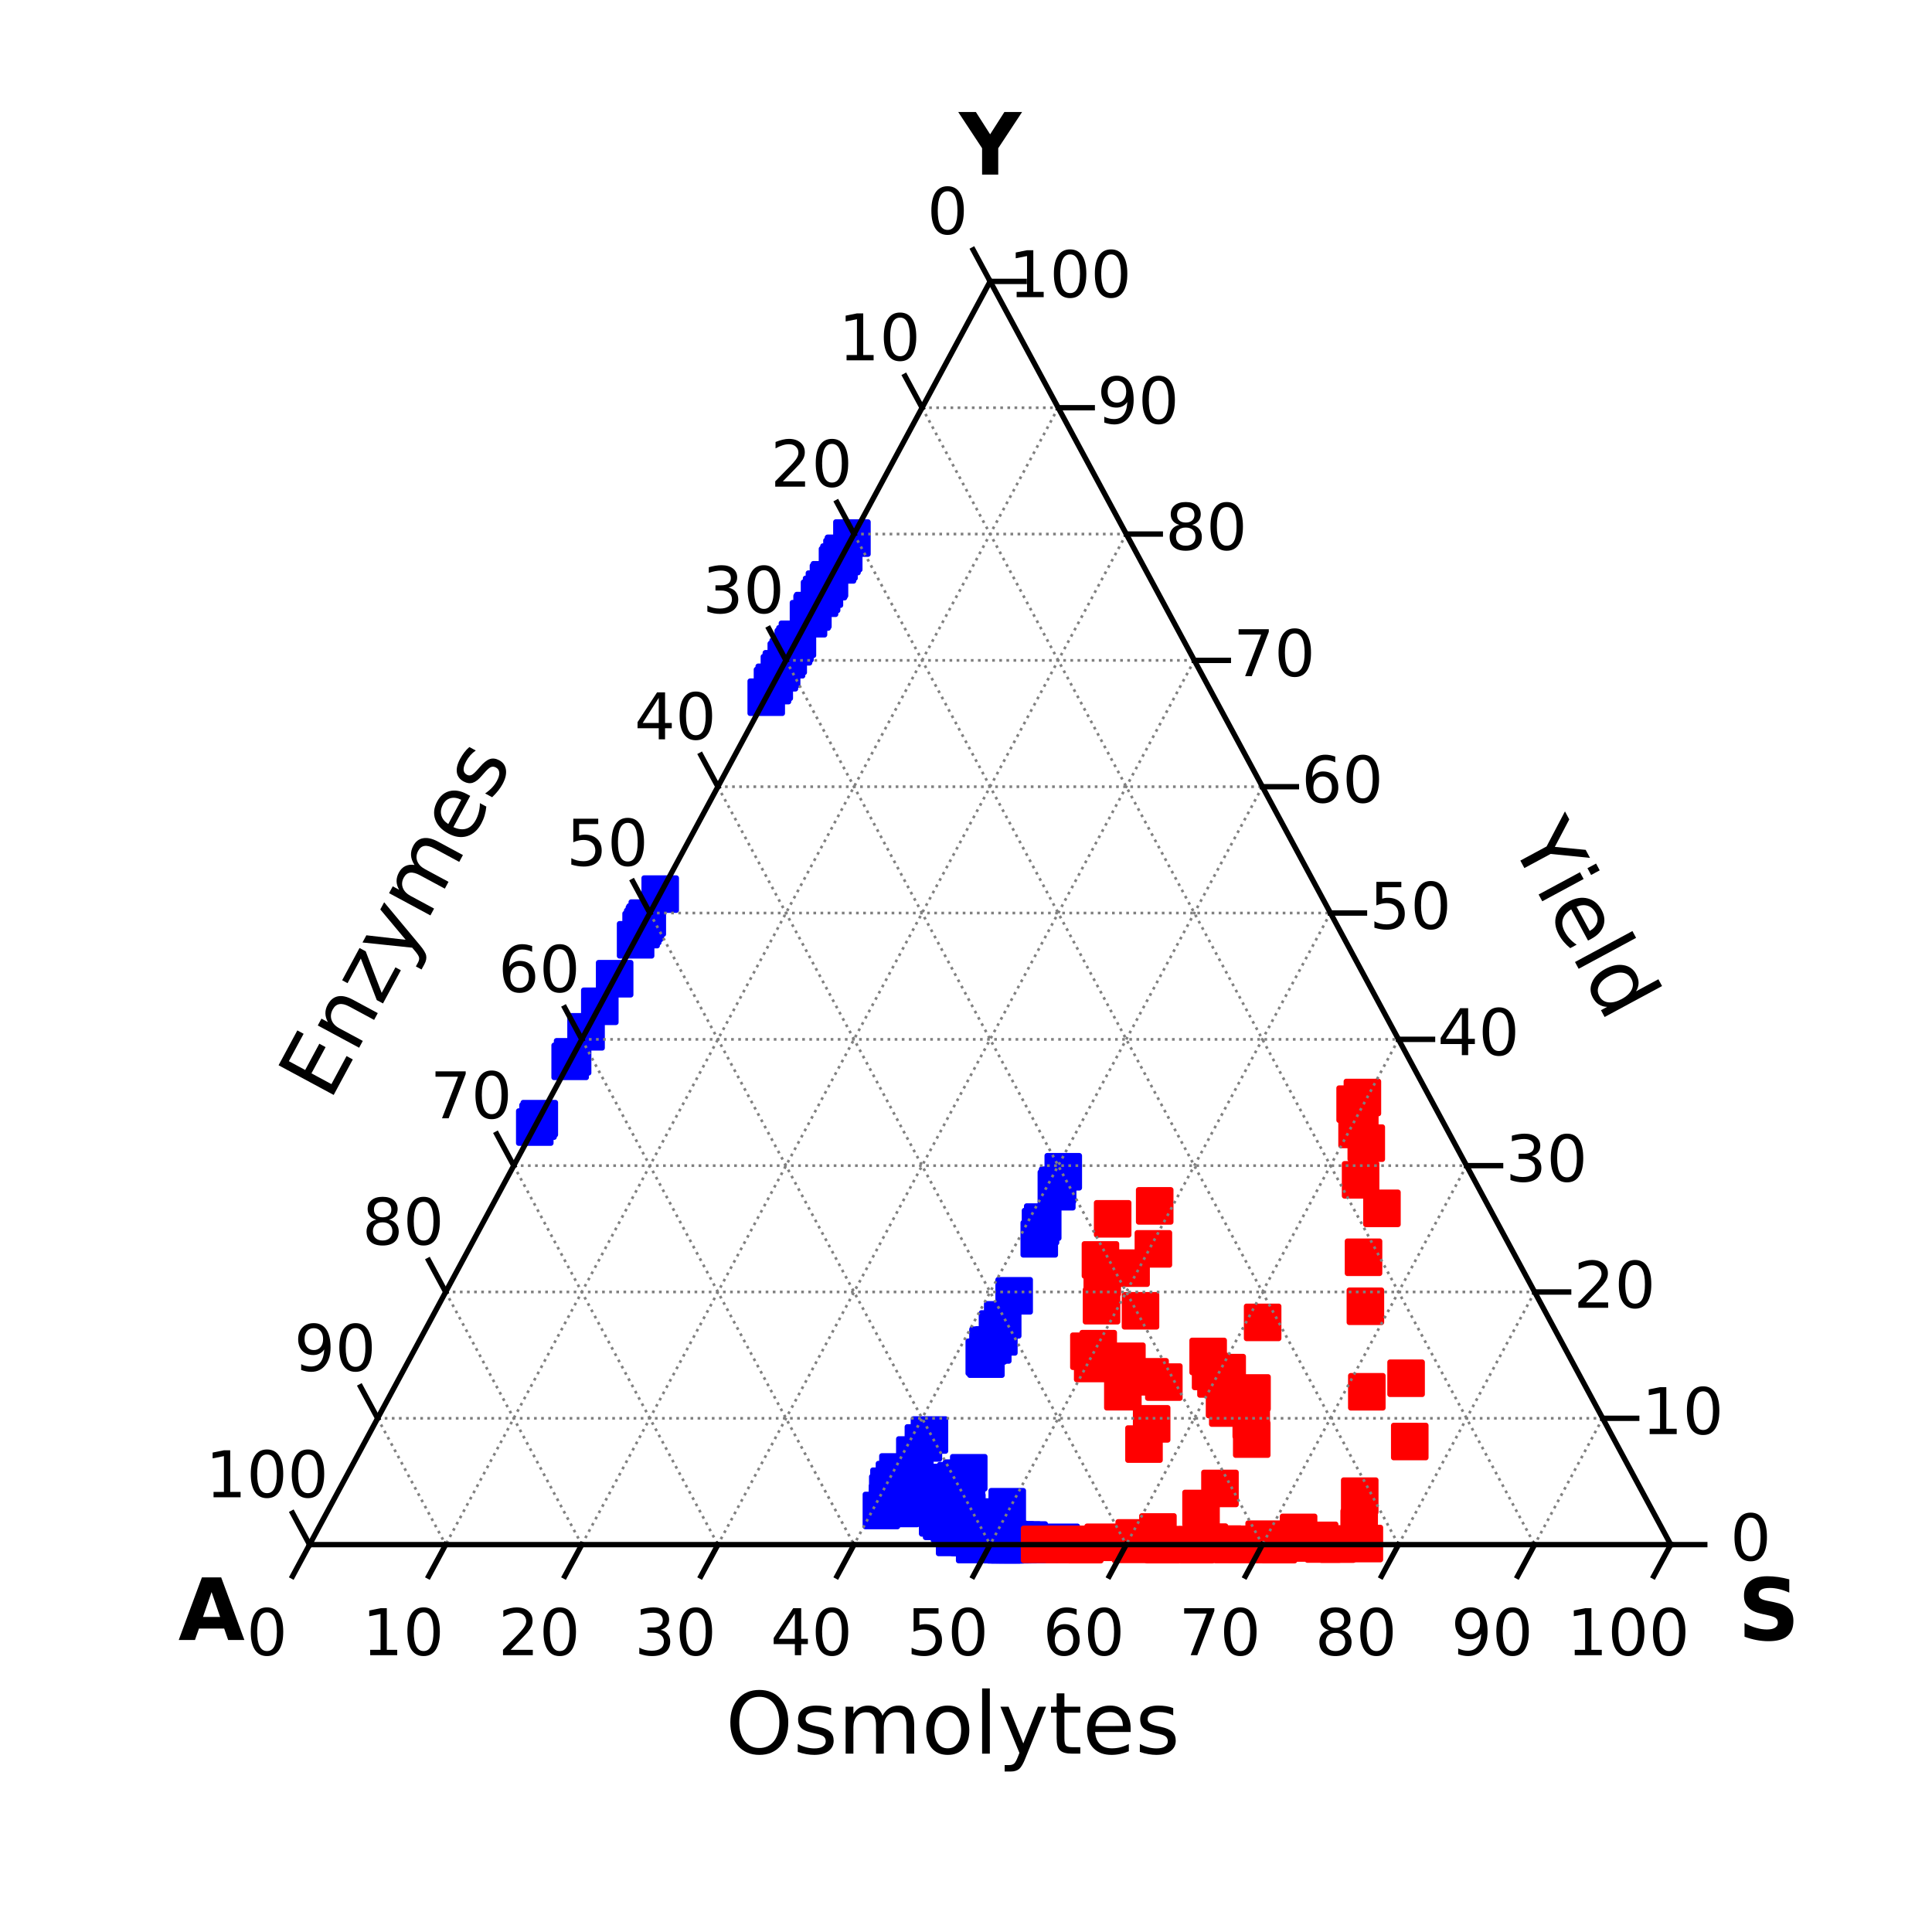 <?xml version="1.0" encoding="utf-8" standalone="no"?>
<!DOCTYPE svg PUBLIC "-//W3C//DTD SVG 1.1//EN"
  "http://www.w3.org/Graphics/SVG/1.1/DTD/svg11.dtd">
<!-- Created with matplotlib (https://matplotlib.org/) -->
<svg height="360pt" version="1.1" viewBox="0 0 360 360" width="360pt" xmlns="http://www.w3.org/2000/svg" xmlns:xlink="http://www.w3.org/1999/xlink">
 <defs>
  <style type="text/css">
*{stroke-linecap:butt;stroke-linejoin:round;}
  </style>
 </defs>
 <g id="figure_1">
  <g id="patch_1">
   <path d="M 0 360 
L 360 360 
L 360 0 
L 0 0 
z
" style="fill:#ffffff;"/>
  </g>
  <g id="axes_1">
   <g id="PathCollection_1">
    <defs>
     <path d="M -3 3 
L 3 3 
L 3 -3 
L -3 -3 
z
" id="mf79ccd6fc7" style="stroke:#0000ff;"/>
    </defs>
    <g clip-path="url(#pb98dab2fde)">
     <use style="fill:#0000ff;stroke:#0000ff;" x="158.745" xlink:href="#mf79ccd6fc7" y="100.262"/>
     <use style="fill:#0000ff;stroke:#0000ff;" x="156.334" xlink:href="#mf79ccd6fc7" y="104.738"/>
     <use style="fill:#0000ff;stroke:#0000ff;" x="156.89" xlink:href="#mf79ccd6fc7" y="103.705"/>
     <use style="fill:#0000ff;stroke:#0000ff;" x="157.179" xlink:href="#mf79ccd6fc7" y="103.17"/>
     <use style="fill:#0000ff;stroke:#0000ff;" x="154.562" xlink:href="#mf79ccd6fc7" y="108.03"/>
     <use style="fill:#0000ff;stroke:#0000ff;" x="153.62" xlink:href="#mf79ccd6fc7" y="109.779"/>
     <use style="fill:#0000ff;stroke:#0000ff;" x="147.835" xlink:href="#mf79ccd6fc7" y="120.521"/>
     <use style="fill:#0000ff;stroke:#0000ff;" x="146.555" xlink:href="#mf79ccd6fc7" y="122.9"/>
     <use style="fill:#0000ff;stroke:#0000ff;" x="151.468" xlink:href="#mf79ccd6fc7" y="113.774"/>
     <use style="fill:#0000ff;stroke:#0000ff;" x="153.092" xlink:href="#mf79ccd6fc7" y="110.759"/>
     <use style="fill:#0000ff;stroke:#0000ff;" x="152.708" xlink:href="#mf79ccd6fc7" y="111.473"/>
     <use style="fill:#0000ff;stroke:#0000ff;" x="151.324" xlink:href="#mf79ccd6fc7" y="114.043"/>
     <use style="fill:#0000ff;stroke:#0000ff;" x="150.652" xlink:href="#mf79ccd6fc7" y="115.291"/>
     <use style="fill:#0000ff;stroke:#0000ff;" x="156.055" xlink:href="#mf79ccd6fc7" y="105.258"/>
     <use style="fill:#0000ff;stroke:#0000ff;" x="157.215" xlink:href="#mf79ccd6fc7" y="103.103"/>
     <use style="fill:#0000ff;stroke:#0000ff;" x="154.374" xlink:href="#mf79ccd6fc7" y="108.379"/>
     <use style="fill:#0000ff;stroke:#0000ff;" x="147.867" xlink:href="#mf79ccd6fc7" y="120.462"/>
     <use style="fill:#0000ff;stroke:#0000ff;" x="148.589" xlink:href="#mf79ccd6fc7" y="119.121"/>
     <use style="fill:#0000ff;stroke:#0000ff;" x="148.133" xlink:href="#mf79ccd6fc7" y="119.969"/>
     <use style="fill:#0000ff;stroke:#0000ff;" x="146.54" xlink:href="#mf79ccd6fc7" y="122.927"/>
     <use style="fill:#0000ff;stroke:#0000ff;" x="145.603" xlink:href="#mf79ccd6fc7" y="124.666"/>
     <use style="fill:#0000ff;stroke:#0000ff;" x="145.231" xlink:href="#mf79ccd6fc7" y="125.357"/>
     <use style="fill:#0000ff;stroke:#0000ff;" x="142.777" xlink:href="#mf79ccd6fc7" y="129.915"/>
     <use style="fill:#0000ff;stroke:#0000ff;" x="143.942" xlink:href="#mf79ccd6fc7" y="127.751"/>
     <use style="fill:#0000ff;stroke:#0000ff;" x="144.272" xlink:href="#mf79ccd6fc7" y="127.139"/>
     <use style="fill:#0000ff;stroke:#0000ff;" x="145.616" xlink:href="#mf79ccd6fc7" y="124.643"/>
     <use style="fill:#0000ff;stroke:#0000ff;" x="146.873" xlink:href="#mf79ccd6fc7" y="122.308"/>
     <use style="fill:#0000ff;stroke:#0000ff;" x="194.298" xlink:href="#mf79ccd6fc7" y="227.717"/>
     <use style="fill:#0000ff;stroke:#0000ff;" x="193.886" xlink:href="#mf79ccd6fc7" y="228.563"/>
     <use style="fill:#0000ff;stroke:#0000ff;" x="196.837" xlink:href="#mf79ccd6fc7" y="221.405"/>
     <use style="fill:#0000ff;stroke:#0000ff;" x="197.076" xlink:href="#mf79ccd6fc7" y="220.843"/>
     <use style="fill:#0000ff;stroke:#0000ff;" x="198.124" xlink:href="#mf79ccd6fc7" y="218.342"/>
     <use style="fill:#0000ff;stroke:#0000ff;" x="196.924" xlink:href="#mf79ccd6fc7" y="222.059"/>
     <use style="fill:#0000ff;stroke:#0000ff;" x="193.652" xlink:href="#mf79ccd6fc7" y="230.834"/>
     <use style="fill:#0000ff;stroke:#0000ff;" x="188.974" xlink:href="#mf79ccd6fc7" y="241.456"/>
     <use style="fill:#0000ff;stroke:#0000ff;" x="186.841" xlink:href="#mf79ccd6fc7" y="245.94"/>
     <use style="fill:#0000ff;stroke:#0000ff;" x="185.87" xlink:href="#mf79ccd6fc7" y="247.635"/>
     <use style="fill:#0000ff;stroke:#0000ff;" x="184.115" xlink:href="#mf79ccd6fc7" y="250.649"/>
     <use style="fill:#0000ff;stroke:#0000ff;" x="184.149" xlink:href="#mf79ccd6fc7" y="250.799"/>
     <use style="fill:#0000ff;stroke:#0000ff;" x="183.405" xlink:href="#mf79ccd6fc7" y="252.903"/>
     <use style="fill:#0000ff;stroke:#0000ff;" x="184.99" xlink:href="#mf79ccd6fc7" y="250.612"/>
     <use style="fill:#0000ff;stroke:#0000ff;" x="186.123" xlink:href="#mf79ccd6fc7" y="249.109"/>
     <use style="fill:#0000ff;stroke:#0000ff;" x="183.709" xlink:href="#mf79ccd6fc7" y="253.252"/>
     <use style="fill:#0000ff;stroke:#0000ff;" x="123.021" xlink:href="#mf79ccd6fc7" y="166.605"/>
     <use style="fill:#0000ff;stroke:#0000ff;" x="120.072" xlink:href="#mf79ccd6fc7" y="172.082"/>
     <use style="fill:#0000ff;stroke:#0000ff;" x="120.222" xlink:href="#mf79ccd6fc7" y="171.805"/>
     <use style="fill:#0000ff;stroke:#0000ff;" x="119.766" xlink:href="#mf79ccd6fc7" y="172.651"/>
     <use style="fill:#0000ff;stroke:#0000ff;" x="118.436" xlink:href="#mf79ccd6fc7" y="175.121"/>
     <use style="fill:#0000ff;stroke:#0000ff;" x="120.613" xlink:href="#mf79ccd6fc7" y="171.078"/>
     <use style="fill:#0000ff;stroke:#0000ff;" x="119.46" xlink:href="#mf79ccd6fc7" y="173.22"/>
     <use style="fill:#0000ff;stroke:#0000ff;" x="114.532" xlink:href="#mf79ccd6fc7" y="182.371"/>
     <use style="fill:#0000ff;stroke:#0000ff;" x="111.766" xlink:href="#mf79ccd6fc7" y="187.508"/>
     <use style="fill:#0000ff;stroke:#0000ff;" x="106.696" xlink:href="#mf79ccd6fc7" y="196.923"/>
     <use style="fill:#0000ff;stroke:#0000ff;" x="109.204" xlink:href="#mf79ccd6fc7" y="192.266"/>
     <use style="fill:#0000ff;stroke:#0000ff;" x="106.242" xlink:href="#mf79ccd6fc7" y="197.768"/>
     <use style="fill:#0000ff;stroke:#0000ff;" x="173.191" xlink:href="#mf79ccd6fc7" y="267.393"/>
     <use style="fill:#0000ff;stroke:#0000ff;" x="172.062" xlink:href="#mf79ccd6fc7" y="268.872"/>
     <use style="fill:#0000ff;stroke:#0000ff;" x="167.315" xlink:href="#mf79ccd6fc7" y="274.279"/>
     <use style="fill:#0000ff;stroke:#0000ff;" x="99.648" xlink:href="#mf79ccd6fc7" y="210.013"/>
     <use style="fill:#0000ff;stroke:#0000ff;" x="170.467" xlink:href="#mf79ccd6fc7" y="271.117"/>
     <use style="fill:#0000ff;stroke:#0000ff;" x="166.67" xlink:href="#mf79ccd6fc7" y="275.709"/>
     <use style="fill:#0000ff;stroke:#0000ff;" x="165.645" xlink:href="#mf79ccd6fc7" y="276.935"/>
     <use style="fill:#0000ff;stroke:#0000ff;" x="168.414" xlink:href="#mf79ccd6fc7" y="274.475"/>
     <use style="fill:#0000ff;stroke:#0000ff;" x="166.222" xlink:href="#mf79ccd6fc7" y="277.082"/>
     <use style="fill:#0000ff;stroke:#0000ff;" x="165.425" xlink:href="#mf79ccd6fc7" y="278.152"/>
     <use style="fill:#0000ff;stroke:#0000ff;" x="100.248" xlink:href="#mf79ccd6fc7" y="208.901"/>
     <use style="fill:#0000ff;stroke:#0000ff;" x="100.493" xlink:href="#mf79ccd6fc7" y="208.446"/>
     <use style="fill:#0000ff;stroke:#0000ff;" x="167.846" xlink:href="#mf79ccd6fc7" y="275.488"/>
     <use style="fill:#0000ff;stroke:#0000ff;" x="167.044" xlink:href="#mf79ccd6fc7" y="276.565"/>
     <use style="fill:#0000ff;stroke:#0000ff;" x="166.357" xlink:href="#mf79ccd6fc7" y="277.321"/>
     <use style="fill:#0000ff;stroke:#0000ff;" x="167.657" xlink:href="#mf79ccd6fc7" y="275.92"/>
     <use style="fill:#0000ff;stroke:#0000ff;" x="166.98" xlink:href="#mf79ccd6fc7" y="276.745"/>
     <use style="fill:#0000ff;stroke:#0000ff;" x="166.244" xlink:href="#mf79ccd6fc7" y="277.772"/>
     <use style="fill:#0000ff;stroke:#0000ff;" x="168.449" xlink:href="#mf79ccd6fc7" y="276.158"/>
     <use style="fill:#0000ff;stroke:#0000ff;" x="167.779" xlink:href="#mf79ccd6fc7" y="277.26"/>
     <use style="fill:#0000ff;stroke:#0000ff;" x="165.369" xlink:href="#mf79ccd6fc7" y="279.884"/>
     <use style="fill:#0000ff;stroke:#0000ff;" x="165.738" xlink:href="#mf79ccd6fc7" y="279.738"/>
     <use style="fill:#0000ff;stroke:#0000ff;" x="167.526" xlink:href="#mf79ccd6fc7" y="278.319"/>
     <use style="fill:#0000ff;stroke:#0000ff;" x="164.235" xlink:href="#mf79ccd6fc7" y="281.456"/>
     <use style="fill:#0000ff;stroke:#0000ff;" x="168.26" xlink:href="#mf79ccd6fc7" y="278.088"/>
     <use style="fill:#0000ff;stroke:#0000ff;" x="169.17" xlink:href="#mf79ccd6fc7" y="277.879"/>
     <use style="fill:#0000ff;stroke:#0000ff;" x="169.513" xlink:href="#mf79ccd6fc7" y="278.059"/>
     <use style="fill:#0000ff;stroke:#0000ff;" x="168.963" xlink:href="#mf79ccd6fc7" y="279.037"/>
     <use style="fill:#0000ff;stroke:#0000ff;" x="168.66" xlink:href="#mf79ccd6fc7" y="279.739"/>
     <use style="fill:#0000ff;stroke:#0000ff;" x="168.228" xlink:href="#mf79ccd6fc7" y="280.484"/>
     <use style="fill:#0000ff;stroke:#0000ff;" x="167.908" xlink:href="#mf79ccd6fc7" y="281.084"/>
     <use style="fill:#0000ff;stroke:#0000ff;" x="172.256" xlink:href="#mf79ccd6fc7" y="277.813"/>
     <use style="fill:#0000ff;stroke:#0000ff;" x="169.934" xlink:href="#mf79ccd6fc7" y="280.378"/>
     <use style="fill:#0000ff;stroke:#0000ff;" x="170.51" xlink:href="#mf79ccd6fc7" y="280.238"/>
     <use style="fill:#0000ff;stroke:#0000ff;" x="171.057" xlink:href="#mf79ccd6fc7" y="280.264"/>
     <use style="fill:#0000ff;stroke:#0000ff;" x="175.465" xlink:href="#mf79ccd6fc7" y="276.822"/>
     <use style="fill:#0000ff;stroke:#0000ff;" x="176.766" xlink:href="#mf79ccd6fc7" y="276.235"/>
     <use style="fill:#0000ff;stroke:#0000ff;" x="174.879" xlink:href="#mf79ccd6fc7" y="278.749"/>
     <use style="fill:#0000ff;stroke:#0000ff;" x="178.098" xlink:href="#mf79ccd6fc7" y="275.898"/>
     <use style="fill:#0000ff;stroke:#0000ff;" x="179.168" xlink:href="#mf79ccd6fc7" y="275.429"/>
     <use style="fill:#0000ff;stroke:#0000ff;" x="180.514" xlink:href="#mf79ccd6fc7" y="274.428"/>
     <use style="fill:#0000ff;stroke:#0000ff;" x="180.099" xlink:href="#mf79ccd6fc7" y="275.946"/>
     <use style="fill:#0000ff;stroke:#0000ff;" x="178.398" xlink:href="#mf79ccd6fc7" y="278.439"/>
     <use style="fill:#0000ff;stroke:#0000ff;" x="175.904" xlink:href="#mf79ccd6fc7" y="280.878"/>
     <use style="fill:#0000ff;stroke:#0000ff;" x="175.348" xlink:href="#mf79ccd6fc7" y="281.481"/>
     <use style="fill:#0000ff;stroke:#0000ff;" x="174.767" xlink:href="#mf79ccd6fc7" y="282.133"/>
     <use style="fill:#0000ff;stroke:#0000ff;" x="175.148" xlink:href="#mf79ccd6fc7" y="282.245"/>
     <use style="fill:#0000ff;stroke:#0000ff;" x="174.735" xlink:href="#mf79ccd6fc7" y="282.745"/>
     <use style="fill:#0000ff;stroke:#0000ff;" x="174.756" xlink:href="#mf79ccd6fc7" y="282.836"/>
     <use style="fill:#0000ff;stroke:#0000ff;" x="177.772" xlink:href="#mf79ccd6fc7" y="281.166"/>
     <use style="fill:#0000ff;stroke:#0000ff;" x="175.714" xlink:href="#mf79ccd6fc7" y="282.933"/>
     <use style="fill:#0000ff;stroke:#0000ff;" x="175.464" xlink:href="#mf79ccd6fc7" y="283.479"/>
     <use style="fill:#0000ff;stroke:#0000ff;" x="178.214" xlink:href="#mf79ccd6fc7" y="282.239"/>
     <use style="fill:#0000ff;stroke:#0000ff;" x="180.162" xlink:href="#mf79ccd6fc7" y="281.559"/>
     <use style="fill:#0000ff;stroke:#0000ff;" x="177.466" xlink:href="#mf79ccd6fc7" y="283.529"/>
     <use style="fill:#0000ff;stroke:#0000ff;" x="176.92" xlink:href="#mf79ccd6fc7" y="283.994"/>
     <use style="fill:#0000ff;stroke:#0000ff;" x="177.373" xlink:href="#mf79ccd6fc7" y="284.068"/>
     <use style="fill:#0000ff;stroke:#0000ff;" x="177.678" xlink:href="#mf79ccd6fc7" y="284.188"/>
     <use style="fill:#0000ff;stroke:#0000ff;" x="178.078" xlink:href="#mf79ccd6fc7" y="284.289"/>
     <use style="fill:#0000ff;stroke:#0000ff;" x="181.942" xlink:href="#mf79ccd6fc7" y="282.686"/>
     <use style="fill:#0000ff;stroke:#0000ff;" x="180.919" xlink:href="#mf79ccd6fc7" y="283.867"/>
     <use style="fill:#0000ff;stroke:#0000ff;" x="178.442" xlink:href="#mf79ccd6fc7" y="284.897"/>
     <use style="fill:#0000ff;stroke:#0000ff;" x="179.258" xlink:href="#mf79ccd6fc7" y="284.763"/>
     <use style="fill:#0000ff;stroke:#0000ff;" x="180.819" xlink:href="#mf79ccd6fc7" y="284.423"/>
     <use style="fill:#0000ff;stroke:#0000ff;" x="180.768" xlink:href="#mf79ccd6fc7" y="284.629"/>
     <use style="fill:#0000ff;stroke:#0000ff;" x="183.66" xlink:href="#mf79ccd6fc7" y="283.176"/>
     <use style="fill:#0000ff;stroke:#0000ff;" x="187.686" xlink:href="#mf79ccd6fc7" y="280.76"/>
     <use style="fill:#0000ff;stroke:#0000ff;" x="186.426" xlink:href="#mf79ccd6fc7" y="282.695"/>
     <use style="fill:#0000ff;stroke:#0000ff;" x="182.455" xlink:href="#mf79ccd6fc7" y="284.989"/>
     <use style="fill:#0000ff;stroke:#0000ff;" x="180.695" xlink:href="#mf79ccd6fc7" y="285.669"/>
     <use style="fill:#0000ff;stroke:#0000ff;" x="177.883" xlink:href="#mf79ccd6fc7" y="286.477"/>
     <use style="fill:#0000ff;stroke:#0000ff;" x="180.004" xlink:href="#mf79ccd6fc7" y="286.088"/>
     <use style="fill:#0000ff;stroke:#0000ff;" x="179.593" xlink:href="#mf79ccd6fc7" y="286.331"/>
     <use style="fill:#0000ff;stroke:#0000ff;" x="179.977" xlink:href="#mf79ccd6fc7" y="286.331"/>
     <use style="fill:#0000ff;stroke:#0000ff;" x="180.632" xlink:href="#mf79ccd6fc7" y="286.326"/>
     <use style="fill:#0000ff;stroke:#0000ff;" x="180.492" xlink:href="#mf79ccd6fc7" y="286.498"/>
     <use style="fill:#0000ff;stroke:#0000ff;" x="180.959" xlink:href="#mf79ccd6fc7" y="286.513"/>
     <use style="fill:#0000ff;stroke:#0000ff;" x="182.085" xlink:href="#mf79ccd6fc7" y="286.366"/>
     <use style="fill:#0000ff;stroke:#0000ff;" x="183.041" xlink:href="#mf79ccd6fc7" y="286.311"/>
     <use style="fill:#0000ff;stroke:#0000ff;" x="184.228" xlink:href="#mf79ccd6fc7" y="286.191"/>
     <use style="fill:#0000ff;stroke:#0000ff;" x="183.97" xlink:href="#mf79ccd6fc7" y="286.394"/>
     <use style="fill:#0000ff;stroke:#0000ff;" x="183.741" xlink:href="#mf79ccd6fc7" y="286.595"/>
     <use style="fill:#0000ff;stroke:#0000ff;" x="183.588" xlink:href="#mf79ccd6fc7" y="286.799"/>
     <use style="fill:#0000ff;stroke:#0000ff;" x="184.968" xlink:href="#mf79ccd6fc7" y="286.637"/>
     <use style="fill:#0000ff;stroke:#0000ff;" x="183.027" xlink:href="#mf79ccd6fc7" y="287.192"/>
     <use style="fill:#0000ff;stroke:#0000ff;" x="183.118" xlink:href="#mf79ccd6fc7" y="287.346"/>
     <use style="fill:#0000ff;stroke:#0000ff;" x="181.617" xlink:href="#mf79ccd6fc7" y="287.808"/>
     <use style="fill:#0000ff;stroke:#0000ff;" x="184.129" xlink:href="#mf79ccd6fc7" y="287.5"/>
     <use style="fill:#0000ff;stroke:#0000ff;" x="188.131" xlink:href="#mf79ccd6fc7" y="286.831"/>
     <use style="fill:#0000ff;stroke:#0000ff;" x="187.726" xlink:href="#mf79ccd6fc7" y="287.115"/>
     <use style="fill:#0000ff;stroke:#0000ff;" x="189.411" xlink:href="#mf79ccd6fc7" y="286.94"/>
     <use style="fill:#0000ff;stroke:#0000ff;" x="190.619" xlink:href="#mf79ccd6fc7" y="286.966"/>
     <use style="fill:#0000ff;stroke:#0000ff;" x="191.779" xlink:href="#mf79ccd6fc7" y="286.963"/>
     <use style="fill:#0000ff;stroke:#0000ff;" x="190.378" xlink:href="#mf79ccd6fc7" y="287.413"/>
     <use style="fill:#0000ff;stroke:#0000ff;" x="189.335" xlink:href="#mf79ccd6fc7" y="287.802"/>
     <use style="fill:#0000ff;stroke:#0000ff;" x="185.422" xlink:href="#mf79ccd6fc7" y="287.807"/>
     <use style="fill:#0000ff;stroke:#0000ff;" x="185.717" xlink:href="#mf79ccd6fc7" y="287.809"/>
     <use style="fill:#0000ff;stroke:#0000ff;" x="184.605" xlink:href="#mf79ccd6fc7" y="287.81"/>
     <use style="fill:#0000ff;stroke:#0000ff;" x="185.225" xlink:href="#mf79ccd6fc7" y="287.811"/>
     <use style="fill:#0000ff;stroke:#0000ff;" x="186.265" xlink:href="#mf79ccd6fc7" y="287.809"/>
     <use style="fill:#0000ff;stroke:#0000ff;" x="187.345" xlink:href="#mf79ccd6fc7" y="287.811"/>
     <use style="fill:#0000ff;stroke:#0000ff;" x="191.642" xlink:href="#mf79ccd6fc7" y="287.808"/>
     <use style="fill:#0000ff;stroke:#0000ff;" x="197.753" xlink:href="#mf79ccd6fc7" y="287.388"/>
     <use style="fill:#0000ff;stroke:#0000ff;" x="196.573" xlink:href="#mf79ccd6fc7" y="287.803"/>
     <use style="fill:#0000ff;stroke:#0000ff;" x="194.392" xlink:href="#mf79ccd6fc7" y="287.804"/>
     <use style="fill:#0000ff;stroke:#0000ff;" x="186.377" xlink:href="#mf79ccd6fc7" y="287.816"/>
     <use style="fill:#0000ff;stroke:#0000ff;" x="186.364" xlink:href="#mf79ccd6fc7" y="287.815"/>
     <use style="fill:#0000ff;stroke:#0000ff;" x="191.035" xlink:href="#mf79ccd6fc7" y="287.811"/>
     <use style="fill:#0000ff;stroke:#0000ff;" x="186.39" xlink:href="#mf79ccd6fc7" y="287.815"/>
     <use style="fill:#0000ff;stroke:#0000ff;" x="189.103" xlink:href="#mf79ccd6fc7" y="287.813"/>
     <use style="fill:#0000ff;stroke:#0000ff;" x="188.138" xlink:href="#mf79ccd6fc7" y="287.814"/>
     <use style="fill:#0000ff;stroke:#0000ff;" x="187.77" xlink:href="#mf79ccd6fc7" y="287.815"/>
     <use style="fill:#0000ff;stroke:#0000ff;" x="186.783" xlink:href="#mf79ccd6fc7" y="287.816"/>
     <use style="fill:#0000ff;stroke:#0000ff;" x="187.543" xlink:href="#mf79ccd6fc7" y="287.816"/>
     <use style="fill:#0000ff;stroke:#0000ff;" x="187.714" xlink:href="#mf79ccd6fc7" y="287.817"/>
     <use style="fill:#0000ff;stroke:#0000ff;" x="188.624" xlink:href="#mf79ccd6fc7" y="287.817"/>
     <use style="fill:#0000ff;stroke:#0000ff;" x="186.391" xlink:href="#mf79ccd6fc7" y="287.819"/>
     <use style="fill:#0000ff;stroke:#0000ff;" x="187.506" xlink:href="#mf79ccd6fc7" y="287.817"/>
     <use style="fill:#0000ff;stroke:#0000ff;" x="187.126" xlink:href="#mf79ccd6fc7" y="287.818"/>
     <use style="fill:#0000ff;stroke:#0000ff;" x="189.181" xlink:href="#mf79ccd6fc7" y="287.817"/>
     <use style="fill:#0000ff;stroke:#0000ff;" x="187.059" xlink:href="#mf79ccd6fc7" y="287.819"/>
     <use style="fill:#0000ff;stroke:#0000ff;" x="187.059" xlink:href="#mf79ccd6fc7" y="287.819"/>
     <use style="fill:#0000ff;stroke:#0000ff;" x="187.16" xlink:href="#mf79ccd6fc7" y="287.819"/>
     <use style="fill:#0000ff;stroke:#0000ff;" x="190.126" xlink:href="#mf79ccd6fc7" y="287.819"/>
     <use style="fill:#0000ff;stroke:#0000ff;" x="187.004" xlink:href="#mf79ccd6fc7" y="287.819"/>
     <use style="fill:#0000ff;stroke:#0000ff;" x="187.769" xlink:href="#mf79ccd6fc7" y="287.819"/>
     <use style="fill:#0000ff;stroke:#0000ff;" x="187.779" xlink:href="#mf79ccd6fc7" y="287.819"/>
    </g>
   </g>
   <g id="PathCollection_2">
    <defs>
     <path d="M -3 3 
L 3 3 
L 3 -3 
L -3 -3 
z
" id="maaf4310cab" style="stroke:#ff0000;"/>
    </defs>
    <g clip-path="url(#pb98dab2fde)">
     <use style="fill:#ff0000;stroke:#ff0000;" x="207.327" xlink:href="#maaf4310cab" y="227.114"/>
     <use style="fill:#ff0000;stroke:#ff0000;" x="205.053" xlink:href="#maaf4310cab" y="234.772"/>
     <use style="fill:#ff0000;stroke:#ff0000;" x="205.394" xlink:href="#maaf4310cab" y="238.137"/>
     <use style="fill:#ff0000;stroke:#ff0000;" x="205.256" xlink:href="#maaf4310cab" y="243.295"/>
     <use style="fill:#ff0000;stroke:#ff0000;" x="202.9" xlink:href="#maaf4310cab" y="251.782"/>
     <use style="fill:#ff0000;stroke:#ff0000;" x="204.636" xlink:href="#maaf4310cab" y="251.308"/>
     <use style="fill:#ff0000;stroke:#ff0000;" x="203.607" xlink:href="#maaf4310cab" y="254.064"/>
     <use style="fill:#ff0000;stroke:#ff0000;" x="210.761" xlink:href="#maaf4310cab" y="236.299"/>
     <use style="fill:#ff0000;stroke:#ff0000;" x="215.161" xlink:href="#maaf4310cab" y="224.698"/>
     <use style="fill:#ff0000;stroke:#ff0000;" x="214.919" xlink:href="#maaf4310cab" y="232.71"/>
     <use style="fill:#ff0000;stroke:#ff0000;" x="212.517" xlink:href="#maaf4310cab" y="244.245"/>
     <use style="fill:#ff0000;stroke:#ff0000;" x="209.982" xlink:href="#maaf4310cab" y="253.656"/>
     <use style="fill:#ff0000;stroke:#ff0000;" x="209.226" xlink:href="#maaf4310cab" y="259.33"/>
     <use style="fill:#ff0000;stroke:#ff0000;" x="214.303" xlink:href="#maaf4310cab" y="256.548"/>
     <use style="fill:#ff0000;stroke:#ff0000;" x="216.864" xlink:href="#maaf4310cab" y="257.531"/>
     <use style="fill:#ff0000;stroke:#ff0000;" x="214.594" xlink:href="#maaf4310cab" y="265.315"/>
     <use style="fill:#ff0000;stroke:#ff0000;" x="213.167" xlink:href="#maaf4310cab" y="269.08"/>
     <use style="fill:#ff0000;stroke:#ff0000;" x="225.122" xlink:href="#maaf4310cab" y="252.756"/>
     <use style="fill:#ff0000;stroke:#ff0000;" x="225.577" xlink:href="#maaf4310cab" y="255.542"/>
     <use style="fill:#ff0000;stroke:#ff0000;" x="226.581" xlink:href="#maaf4310cab" y="256.949"/>
     <use style="fill:#ff0000;stroke:#ff0000;" x="228.667" xlink:href="#maaf4310cab" y="255.77"/>
     <use style="fill:#ff0000;stroke:#ff0000;" x="228.178" xlink:href="#maaf4310cab" y="260.774"/>
     <use style="fill:#ff0000;stroke:#ff0000;" x="228.778" xlink:href="#maaf4310cab" y="262.371"/>
     <use style="fill:#ff0000;stroke:#ff0000;" x="235.273" xlink:href="#maaf4310cab" y="246.405"/>
     <use style="fill:#ff0000;stroke:#ff0000;" x="233.296" xlink:href="#maaf4310cab" y="259.557"/>
     <use style="fill:#ff0000;stroke:#ff0000;" x="233.155" xlink:href="#maaf4310cab" y="264.683"/>
     <use style="fill:#ff0000;stroke:#ff0000;" x="233.244" xlink:href="#maaf4310cab" y="268.155"/>
     <use style="fill:#ff0000;stroke:#ff0000;" x="227.323" xlink:href="#maaf4310cab" y="277.35"/>
     <use style="fill:#ff0000;stroke:#ff0000;" x="223.795" xlink:href="#maaf4310cab" y="281.082"/>
     <use style="fill:#ff0000;stroke:#ff0000;" x="215.761" xlink:href="#maaf4310cab" y="285.461"/>
     <use style="fill:#ff0000;stroke:#ff0000;" x="211.344" xlink:href="#maaf4310cab" y="286.568"/>
     <use style="fill:#ff0000;stroke:#ff0000;" x="205.549" xlink:href="#maaf4310cab" y="287.385"/>
     <use style="fill:#ff0000;stroke:#ff0000;" x="193.716" xlink:href="#maaf4310cab" y="287.771"/>
     <use style="fill:#ff0000;stroke:#ff0000;" x="198.04" xlink:href="#maaf4310cab" y="287.779"/>
     <use style="fill:#ff0000;stroke:#ff0000;" x="200.197" xlink:href="#maaf4310cab" y="287.782"/>
     <use style="fill:#ff0000;stroke:#ff0000;" x="225.368" xlink:href="#maaf4310cab" y="287.355"/>
     <use style="fill:#ff0000;stroke:#ff0000;" x="241.973" xlink:href="#maaf4310cab" y="285.542"/>
     <use style="fill:#ff0000;stroke:#ff0000;" x="235.556" xlink:href="#maaf4310cab" y="286.807"/>
     <use style="fill:#ff0000;stroke:#ff0000;" x="210.663" xlink:href="#maaf4310cab" y="287.772"/>
     <use style="fill:#ff0000;stroke:#ff0000;" x="202.136" xlink:href="#maaf4310cab" y="287.818"/>
     <use style="fill:#ff0000;stroke:#ff0000;" x="228.112" xlink:href="#maaf4310cab" y="287.716"/>
     <use style="fill:#ff0000;stroke:#ff0000;" x="257.505" xlink:href="#maaf4310cab" y="225.159"/>
     <use style="fill:#ff0000;stroke:#ff0000;" x="253.863" xlink:href="#maaf4310cab" y="204.501"/>
     <use style="fill:#ff0000;stroke:#ff0000;" x="254.585" xlink:href="#maaf4310cab" y="213.01"/>
     <use style="fill:#ff0000;stroke:#ff0000;" x="253.38" xlink:href="#maaf4310cab" y="207.674"/>
     <use style="fill:#ff0000;stroke:#ff0000;" x="252.508" xlink:href="#maaf4310cab" y="205.744"/>
     <use style="fill:#ff0000;stroke:#ff0000;" x="252.871" xlink:href="#maaf4310cab" y="210.46"/>
     <use style="fill:#ff0000;stroke:#ff0000;" x="253.528" xlink:href="#maaf4310cab" y="219.847"/>
     <use style="fill:#ff0000;stroke:#ff0000;" x="254.075" xlink:href="#maaf4310cab" y="234.273"/>
     <use style="fill:#ff0000;stroke:#ff0000;" x="254.422" xlink:href="#maaf4310cab" y="243.406"/>
     <use style="fill:#ff0000;stroke:#ff0000;" x="254.688" xlink:href="#maaf4310cab" y="259.339"/>
     <use style="fill:#ff0000;stroke:#ff0000;" x="253.367" xlink:href="#maaf4310cab" y="278.789"/>
     <use style="fill:#ff0000;stroke:#ff0000;" x="245.891" xlink:href="#maaf4310cab" y="287.022"/>
     <use style="fill:#ff0000;stroke:#ff0000;" x="240.039" xlink:href="#maaf4310cab" y="287.489"/>
     <use style="fill:#ff0000;stroke:#ff0000;" x="232.04" xlink:href="#maaf4310cab" y="287.759"/>
     <use style="fill:#ff0000;stroke:#ff0000;" x="242.443" xlink:href="#maaf4310cab" y="287.486"/>
     <use style="fill:#ff0000;stroke:#ff0000;" x="253.261" xlink:href="#maaf4310cab" y="284.53"/>
     <use style="fill:#ff0000;stroke:#ff0000;" x="229.514" xlink:href="#maaf4310cab" y="287.799"/>
     <use style="fill:#ff0000;stroke:#ff0000;" x="222.953" xlink:href="#maaf4310cab" y="287.817"/>
     <use style="fill:#ff0000;stroke:#ff0000;" x="216.671" xlink:href="#maaf4310cab" y="287.819"/>
     <use style="fill:#ff0000;stroke:#ff0000;" x="262.69" xlink:href="#maaf4310cab" y="268.607"/>
     <use style="fill:#ff0000;stroke:#ff0000;" x="262.004" xlink:href="#maaf4310cab" y="256.818"/>
     <use style="fill:#ff0000;stroke:#ff0000;" x="246.605" xlink:href="#maaf4310cab" y="287.704"/>
     <use style="fill:#ff0000;stroke:#ff0000;" x="235.517" xlink:href="#maaf4310cab" y="287.813"/>
     <use style="fill:#ff0000;stroke:#ff0000;" x="237.719" xlink:href="#maaf4310cab" y="287.814"/>
     <use style="fill:#ff0000;stroke:#ff0000;" x="254.231" xlink:href="#maaf4310cab" y="287.618"/>
     <use style="fill:#ff0000;stroke:#ff0000;" x="249.213" xlink:href="#maaf4310cab" y="287.721"/>
     <use style="fill:#ff0000;stroke:#ff0000;" x="238.233" xlink:href="#maaf4310cab" y="287.818"/>
    </g>
   </g>
   <g id="line2d_1">
    <path clip-path="url(#pb98dab2fde)" d="M 57.682 287.82 
L 311.318 287.82 
" style="fill:none;stroke:#808080;stroke-dasharray:0.5,0.825;stroke-dashoffset:0;stroke-width:0.5;"/>
   </g>
   <g id="line2d_2">
    <path clip-path="url(#pb98dab2fde)" d="M 70.364 264.281 
L 298.636 264.281 
" style="fill:none;stroke:#808080;stroke-dasharray:0.5,0.825;stroke-dashoffset:0;stroke-width:0.5;"/>
   </g>
   <g id="line2d_3">
    <path clip-path="url(#pb98dab2fde)" d="M 83.045 240.743 
L 285.955 240.743 
" style="fill:none;stroke:#808080;stroke-dasharray:0.5,0.825;stroke-dashoffset:0;stroke-width:0.5;"/>
   </g>
   <g id="line2d_4">
    <path clip-path="url(#pb98dab2fde)" d="M 95.727 217.204 
L 273.273 217.204 
" style="fill:none;stroke:#808080;stroke-dasharray:0.5,0.825;stroke-dashoffset:0;stroke-width:0.5;"/>
   </g>
   <g id="line2d_5">
    <path clip-path="url(#pb98dab2fde)" d="M 108.409 193.666 
L 260.591 193.666 
" style="fill:none;stroke:#808080;stroke-dasharray:0.5,0.825;stroke-dashoffset:0;stroke-width:0.5;"/>
   </g>
   <g id="line2d_6">
    <path clip-path="url(#pb98dab2fde)" d="M 121.091 170.127 
L 247.909 170.127 
" style="fill:none;stroke:#808080;stroke-dasharray:0.5,0.825;stroke-dashoffset:0;stroke-width:0.5;"/>
   </g>
   <g id="line2d_7">
    <path clip-path="url(#pb98dab2fde)" d="M 133.773 146.589 
L 235.227 146.589 
" style="fill:none;stroke:#808080;stroke-dasharray:0.5,0.825;stroke-dashoffset:0;stroke-width:0.5;"/>
   </g>
   <g id="line2d_8">
    <path clip-path="url(#pb98dab2fde)" d="M 146.455 123.05 
L 222.545 123.05 
" style="fill:none;stroke:#808080;stroke-dasharray:0.5,0.825;stroke-dashoffset:0;stroke-width:0.5;"/>
   </g>
   <g id="line2d_9">
    <path clip-path="url(#pb98dab2fde)" d="M 159.136 99.511 
L 209.864 99.511 
" style="fill:none;stroke:#808080;stroke-dasharray:0.5,0.825;stroke-dashoffset:0;stroke-width:0.5;"/>
   </g>
   <g id="line2d_10">
    <path clip-path="url(#pb98dab2fde)" d="M 171.818 75.973 
L 197.182 75.973 
" style="fill:none;stroke:#808080;stroke-dasharray:0.5,0.825;stroke-dashoffset:0;stroke-width:0.5;"/>
   </g>
   <g id="line2d_11">
    <path clip-path="url(#pb98dab2fde)" d="M 184.5 52.434 
L 57.682 287.82 
" style="fill:none;stroke:#808080;stroke-dasharray:0.5,0.825;stroke-dashoffset:0;stroke-width:0.5;"/>
   </g>
   <g id="line2d_12">
    <path clip-path="url(#pb98dab2fde)" d="M 184.5 52.434 
L 311.318 287.82 
" style="fill:none;stroke:#808080;stroke-dasharray:0.5,0.825;stroke-dashoffset:0;stroke-width:0.5;"/>
   </g>
   <g id="line2d_13">
    <path clip-path="url(#pb98dab2fde)" d="M 197.182 75.973 
L 83.045 287.82 
" style="fill:none;stroke:#808080;stroke-dasharray:0.5,0.825;stroke-dashoffset:0;stroke-width:0.5;"/>
   </g>
   <g id="line2d_14">
    <path clip-path="url(#pb98dab2fde)" d="M 171.818 75.973 
L 285.955 287.82 
" style="fill:none;stroke:#808080;stroke-dasharray:0.5,0.825;stroke-dashoffset:0;stroke-width:0.5;"/>
   </g>
   <g id="line2d_15">
    <path clip-path="url(#pb98dab2fde)" d="M 209.864 99.511 
L 108.409 287.82 
" style="fill:none;stroke:#808080;stroke-dasharray:0.5,0.825;stroke-dashoffset:0;stroke-width:0.5;"/>
   </g>
   <g id="line2d_16">
    <path clip-path="url(#pb98dab2fde)" d="M 159.136 99.511 
L 260.591 287.82 
" style="fill:none;stroke:#808080;stroke-dasharray:0.5,0.825;stroke-dashoffset:0;stroke-width:0.5;"/>
   </g>
   <g id="line2d_17">
    <path clip-path="url(#pb98dab2fde)" d="M 222.545 123.05 
L 133.773 287.82 
" style="fill:none;stroke:#808080;stroke-dasharray:0.5,0.825;stroke-dashoffset:0;stroke-width:0.5;"/>
   </g>
   <g id="line2d_18">
    <path clip-path="url(#pb98dab2fde)" d="M 146.455 123.05 
L 235.227 287.82 
" style="fill:none;stroke:#808080;stroke-dasharray:0.5,0.825;stroke-dashoffset:0;stroke-width:0.5;"/>
   </g>
   <g id="line2d_19">
    <path clip-path="url(#pb98dab2fde)" d="M 235.227 146.589 
L 159.136 287.82 
" style="fill:none;stroke:#808080;stroke-dasharray:0.5,0.825;stroke-dashoffset:0;stroke-width:0.5;"/>
   </g>
   <g id="line2d_20">
    <path clip-path="url(#pb98dab2fde)" d="M 133.773 146.589 
L 209.864 287.82 
" style="fill:none;stroke:#808080;stroke-dasharray:0.5,0.825;stroke-dashoffset:0;stroke-width:0.5;"/>
   </g>
   <g id="line2d_21">
    <path clip-path="url(#pb98dab2fde)" d="M 247.909 170.127 
L 184.5 287.82 
" style="fill:none;stroke:#808080;stroke-dasharray:0.5,0.825;stroke-dashoffset:0;stroke-width:0.5;"/>
   </g>
   <g id="line2d_22">
    <path clip-path="url(#pb98dab2fde)" d="M 121.091 170.127 
L 184.5 287.82 
" style="fill:none;stroke:#808080;stroke-dasharray:0.5,0.825;stroke-dashoffset:0;stroke-width:0.5;"/>
   </g>
   <g id="line2d_23">
    <path clip-path="url(#pb98dab2fde)" d="M 260.591 193.666 
L 209.864 287.82 
" style="fill:none;stroke:#808080;stroke-dasharray:0.5,0.825;stroke-dashoffset:0;stroke-width:0.5;"/>
   </g>
   <g id="line2d_24">
    <path clip-path="url(#pb98dab2fde)" d="M 108.409 193.666 
L 159.136 287.82 
" style="fill:none;stroke:#808080;stroke-dasharray:0.5,0.825;stroke-dashoffset:0;stroke-width:0.5;"/>
   </g>
   <g id="line2d_25">
    <path clip-path="url(#pb98dab2fde)" d="M 273.273 217.204 
L 235.227 287.82 
" style="fill:none;stroke:#808080;stroke-dasharray:0.5,0.825;stroke-dashoffset:0;stroke-width:0.5;"/>
   </g>
   <g id="line2d_26">
    <path clip-path="url(#pb98dab2fde)" d="M 95.727 217.204 
L 133.773 287.82 
" style="fill:none;stroke:#808080;stroke-dasharray:0.5,0.825;stroke-dashoffset:0;stroke-width:0.5;"/>
   </g>
   <g id="line2d_27">
    <path clip-path="url(#pb98dab2fde)" d="M 285.955 240.743 
L 260.591 287.82 
" style="fill:none;stroke:#808080;stroke-dasharray:0.5,0.825;stroke-dashoffset:0;stroke-width:0.5;"/>
   </g>
   <g id="line2d_28">
    <path clip-path="url(#pb98dab2fde)" d="M 83.045 240.743 
L 108.409 287.82 
" style="fill:none;stroke:#808080;stroke-dasharray:0.5,0.825;stroke-dashoffset:0;stroke-width:0.5;"/>
   </g>
   <g id="line2d_29">
    <path clip-path="url(#pb98dab2fde)" d="M 298.636 264.281 
L 285.955 287.82 
" style="fill:none;stroke:#808080;stroke-dasharray:0.5,0.825;stroke-dashoffset:0;stroke-width:0.5;"/>
   </g>
   <g id="line2d_30">
    <path clip-path="url(#pb98dab2fde)" d="M 70.364 264.281 
L 83.045 287.82 
" style="fill:none;stroke:#808080;stroke-dasharray:0.5,0.825;stroke-dashoffset:0;stroke-width:0.5;"/>
   </g>
   <g id="line2d_31">
    <path clip-path="url(#pb98dab2fde)" d="M 311.318 287.82 
L 311.318 287.82 
" style="fill:none;stroke:#808080;stroke-dasharray:0.5,0.825;stroke-dashoffset:0;stroke-width:0.5;"/>
   </g>
   <g id="line2d_32">
    <path clip-path="url(#pb98dab2fde)" d="M 57.682 287.82 
L 57.682 287.82 
" style="fill:none;stroke:#808080;stroke-dasharray:0.5,0.825;stroke-dashoffset:0;stroke-width:0.5;"/>
   </g>
   <g id="line2d_33">
    <path clip-path="url(#pb98dab2fde)" d="M 57.682 287.82 
L 311.318 287.82 
" style="fill:none;stroke:#000000;stroke-linecap:square;"/>
   </g>
   <g id="line2d_34">
    <path clip-path="url(#pb98dab2fde)" d="M 184.5 52.434 
L 57.682 287.82 
" style="fill:none;stroke:#000000;stroke-linecap:square;"/>
   </g>
   <g id="line2d_35">
    <path clip-path="url(#pb98dab2fde)" d="M 184.5 52.434 
L 311.318 287.82 
" style="fill:none;stroke:#000000;stroke-linecap:square;"/>
   </g>
   <g id="line2d_36">
    <path clip-path="url(#pb98dab2fde)" d="M 311.318 287.82 
L 317.659 287.82 
" style="fill:none;stroke:#000000;stroke-linecap:square;"/>
   </g>
   <g id="line2d_37">
    <path clip-path="url(#pb98dab2fde)" d="M 298.636 264.281 
L 304.977 264.281 
" style="fill:none;stroke:#000000;stroke-linecap:square;"/>
   </g>
   <g id="line2d_38">
    <path clip-path="url(#pb98dab2fde)" d="M 285.955 240.743 
L 292.295 240.743 
" style="fill:none;stroke:#000000;stroke-linecap:square;"/>
   </g>
   <g id="line2d_39">
    <path clip-path="url(#pb98dab2fde)" d="M 273.273 217.204 
L 279.614 217.204 
" style="fill:none;stroke:#000000;stroke-linecap:square;"/>
   </g>
   <g id="line2d_40">
    <path clip-path="url(#pb98dab2fde)" d="M 260.591 193.666 
L 266.932 193.666 
" style="fill:none;stroke:#000000;stroke-linecap:square;"/>
   </g>
   <g id="line2d_41">
    <path clip-path="url(#pb98dab2fde)" d="M 247.909 170.127 
L 254.25 170.127 
" style="fill:none;stroke:#000000;stroke-linecap:square;"/>
   </g>
   <g id="line2d_42">
    <path clip-path="url(#pb98dab2fde)" d="M 235.227 146.589 
L 241.568 146.589 
" style="fill:none;stroke:#000000;stroke-linecap:square;"/>
   </g>
   <g id="line2d_43">
    <path clip-path="url(#pb98dab2fde)" d="M 222.545 123.05 
L 228.886 123.05 
" style="fill:none;stroke:#000000;stroke-linecap:square;"/>
   </g>
   <g id="line2d_44">
    <path clip-path="url(#pb98dab2fde)" d="M 209.864 99.511 
L 216.205 99.511 
" style="fill:none;stroke:#000000;stroke-linecap:square;"/>
   </g>
   <g id="line2d_45">
    <path clip-path="url(#pb98dab2fde)" d="M 197.182 75.973 
L 203.523 75.973 
" style="fill:none;stroke:#000000;stroke-linecap:square;"/>
   </g>
   <g id="line2d_46">
    <path clip-path="url(#pb98dab2fde)" d="M 184.5 52.434 
L 190.841 52.434 
" style="fill:none;stroke:#000000;stroke-linecap:square;"/>
   </g>
   <g id="line2d_47">
    <path clip-path="url(#pb98dab2fde)" d="M 57.682 287.82 
L 54.511 281.935 
" style="fill:none;stroke:#000000;stroke-linecap:square;"/>
   </g>
   <g id="line2d_48">
    <path clip-path="url(#pb98dab2fde)" d="M 70.364 264.281 
L 67.193 258.397 
" style="fill:none;stroke:#000000;stroke-linecap:square;"/>
   </g>
   <g id="line2d_49">
    <path clip-path="url(#pb98dab2fde)" d="M 83.045 240.743 
L 79.875 234.858 
" style="fill:none;stroke:#000000;stroke-linecap:square;"/>
   </g>
   <g id="line2d_50">
    <path clip-path="url(#pb98dab2fde)" d="M 95.727 217.204 
L 92.557 211.32 
" style="fill:none;stroke:#000000;stroke-linecap:square;"/>
   </g>
   <g id="line2d_51">
    <path clip-path="url(#pb98dab2fde)" d="M 108.409 193.666 
L 105.239 187.781 
" style="fill:none;stroke:#000000;stroke-linecap:square;"/>
   </g>
   <g id="line2d_52">
    <path clip-path="url(#pb98dab2fde)" d="M 121.091 170.127 
L 117.92 164.243 
" style="fill:none;stroke:#000000;stroke-linecap:square;"/>
   </g>
   <g id="line2d_53">
    <path clip-path="url(#pb98dab2fde)" d="M 133.773 146.589 
L 130.602 140.704 
" style="fill:none;stroke:#000000;stroke-linecap:square;"/>
   </g>
   <g id="line2d_54">
    <path clip-path="url(#pb98dab2fde)" d="M 146.455 123.05 
L 143.284 117.165 
" style="fill:none;stroke:#000000;stroke-linecap:square;"/>
   </g>
   <g id="line2d_55">
    <path clip-path="url(#pb98dab2fde)" d="M 159.136 99.511 
L 155.966 93.627 
" style="fill:none;stroke:#000000;stroke-linecap:square;"/>
   </g>
   <g id="line2d_56">
    <path clip-path="url(#pb98dab2fde)" d="M 171.818 75.973 
L 168.648 70.088 
" style="fill:none;stroke:#000000;stroke-linecap:square;"/>
   </g>
   <g id="line2d_57">
    <path clip-path="url(#pb98dab2fde)" d="M 184.5 52.434 
L 181.33 46.55 
" style="fill:none;stroke:#000000;stroke-linecap:square;"/>
   </g>
   <g id="line2d_58">
    <path clip-path="url(#pb98dab2fde)" d="M 57.682 287.82 
L 54.511 293.705 
" style="fill:none;stroke:#000000;stroke-linecap:square;"/>
   </g>
   <g id="line2d_59">
    <path clip-path="url(#pb98dab2fde)" d="M 83.045 287.82 
L 79.875 293.705 
" style="fill:none;stroke:#000000;stroke-linecap:square;"/>
   </g>
   <g id="line2d_60">
    <path clip-path="url(#pb98dab2fde)" d="M 108.409 287.82 
L 105.239 293.705 
" style="fill:none;stroke:#000000;stroke-linecap:square;"/>
   </g>
   <g id="line2d_61">
    <path clip-path="url(#pb98dab2fde)" d="M 133.773 287.82 
L 130.602 293.705 
" style="fill:none;stroke:#000000;stroke-linecap:square;"/>
   </g>
   <g id="line2d_62">
    <path clip-path="url(#pb98dab2fde)" d="M 159.136 287.82 
L 155.966 293.705 
" style="fill:none;stroke:#000000;stroke-linecap:square;"/>
   </g>
   <g id="line2d_63">
    <path clip-path="url(#pb98dab2fde)" d="M 184.5 287.82 
L 181.33 293.705 
" style="fill:none;stroke:#000000;stroke-linecap:square;"/>
   </g>
   <g id="line2d_64">
    <path clip-path="url(#pb98dab2fde)" d="M 209.864 287.82 
L 206.693 293.705 
" style="fill:none;stroke:#000000;stroke-linecap:square;"/>
   </g>
   <g id="line2d_65">
    <path clip-path="url(#pb98dab2fde)" d="M 235.227 287.82 
L 232.057 293.705 
" style="fill:none;stroke:#000000;stroke-linecap:square;"/>
   </g>
   <g id="line2d_66">
    <path clip-path="url(#pb98dab2fde)" d="M 260.591 287.82 
L 257.42 293.705 
" style="fill:none;stroke:#000000;stroke-linecap:square;"/>
   </g>
   <g id="line2d_67">
    <path clip-path="url(#pb98dab2fde)" d="M 285.955 287.82 
L 282.784 293.705 
" style="fill:none;stroke:#000000;stroke-linecap:square;"/>
   </g>
   <g id="line2d_68">
    <path clip-path="url(#pb98dab2fde)" d="M 311.318 287.82 
L 308.148 293.705 
" style="fill:none;stroke:#000000;stroke-linecap:square;"/>
   </g>
   <g id="text_1">
    <!-- 0 -->
    <defs>
     <path d="M 31.781 66.406 
Q 24.172 66.406 20.328 58.906 
Q 16.5 51.422 16.5 36.375 
Q 16.5 21.391 20.328 13.891 
Q 24.172 6.391 31.781 6.391 
Q 39.453 6.391 43.281 13.891 
Q 47.125 21.391 47.125 36.375 
Q 47.125 51.422 43.281 58.906 
Q 39.453 66.406 31.781 66.406 
z
M 31.781 74.219 
Q 44.047 74.219 50.516 64.516 
Q 56.984 54.828 56.984 36.375 
Q 56.984 17.969 50.516 8.266 
Q 44.047 -1.422 31.781 -1.422 
Q 19.531 -1.422 13.062 8.266 
Q 6.594 17.969 6.594 36.375 
Q 6.594 54.828 13.062 64.516 
Q 19.531 74.219 31.781 74.219 
z
" id="DejaVuSans-48"/>
    </defs>
    <g transform="translate(322.402 290.762)scale(0.12 -0.12)">
     <use xlink:href="#DejaVuSans-48"/>
    </g>
   </g>
   <g id="text_2">
    <!-- 10 -->
    <defs>
     <path d="M 12.406 8.297 
L 28.516 8.297 
L 28.516 63.922 
L 10.984 60.406 
L 10.984 69.391 
L 28.422 72.906 
L 38.281 72.906 
L 38.281 8.297 
L 54.391 8.297 
L 54.391 0 
L 12.406 0 
z
" id="DejaVuSans-49"/>
    </defs>
    <g transform="translate(305.902 267.224)scale(0.12 -0.12)">
     <use xlink:href="#DejaVuSans-49"/>
     <use x="63.623" xlink:href="#DejaVuSans-48"/>
    </g>
   </g>
   <g id="text_3">
    <!-- 20 -->
    <defs>
     <path d="M 19.188 8.297 
L 53.609 8.297 
L 53.609 0 
L 7.328 0 
L 7.328 8.297 
Q 12.938 14.109 22.625 23.891 
Q 32.328 33.688 34.812 36.531 
Q 39.547 41.844 41.422 45.531 
Q 43.312 49.219 43.312 52.781 
Q 43.312 58.594 39.234 62.25 
Q 35.156 65.922 28.609 65.922 
Q 23.969 65.922 18.812 64.312 
Q 13.672 62.703 7.812 59.422 
L 7.812 69.391 
Q 13.766 71.781 18.938 73 
Q 24.125 74.219 28.422 74.219 
Q 39.75 74.219 46.484 68.547 
Q 53.219 62.891 53.219 53.422 
Q 53.219 48.922 51.531 44.891 
Q 49.859 40.875 45.406 35.406 
Q 44.188 33.984 37.641 27.219 
Q 31.109 20.453 19.188 8.297 
z
" id="DejaVuSans-50"/>
    </defs>
    <g transform="translate(293.221 243.685)scale(0.12 -0.12)">
     <use xlink:href="#DejaVuSans-50"/>
     <use x="63.623" xlink:href="#DejaVuSans-48"/>
    </g>
   </g>
   <g id="text_4">
    <!-- 30 -->
    <defs>
     <path d="M 40.578 39.312 
Q 47.656 37.797 51.625 33 
Q 55.609 28.219 55.609 21.188 
Q 55.609 10.406 48.188 4.484 
Q 40.766 -1.422 27.094 -1.422 
Q 22.516 -1.422 17.656 -0.516 
Q 12.797 0.391 7.625 2.203 
L 7.625 11.719 
Q 11.719 9.328 16.594 8.109 
Q 21.484 6.891 26.812 6.891 
Q 36.078 6.891 40.938 10.547 
Q 45.797 14.203 45.797 21.188 
Q 45.797 27.641 41.281 31.266 
Q 36.766 34.906 28.719 34.906 
L 20.219 34.906 
L 20.219 43.016 
L 29.109 43.016 
Q 36.375 43.016 40.234 45.922 
Q 44.094 48.828 44.094 54.297 
Q 44.094 59.906 40.109 62.906 
Q 36.141 65.922 28.719 65.922 
Q 24.656 65.922 20.016 65.031 
Q 15.375 64.156 9.812 62.312 
L 9.812 71.094 
Q 15.438 72.656 20.344 73.438 
Q 25.25 74.219 29.594 74.219 
Q 40.828 74.219 47.359 69.109 
Q 53.906 64.016 53.906 55.328 
Q 53.906 49.266 50.438 45.094 
Q 46.969 40.922 40.578 39.312 
z
" id="DejaVuSans-51"/>
    </defs>
    <g transform="translate(280.539 220.147)scale(0.12 -0.12)">
     <use xlink:href="#DejaVuSans-51"/>
     <use x="63.623" xlink:href="#DejaVuSans-48"/>
    </g>
   </g>
   <g id="text_5">
    <!-- 40 -->
    <defs>
     <path d="M 37.797 64.312 
L 12.891 25.391 
L 37.797 25.391 
z
M 35.203 72.906 
L 47.609 72.906 
L 47.609 25.391 
L 58.016 25.391 
L 58.016 17.188 
L 47.609 17.188 
L 47.609 0 
L 37.797 0 
L 37.797 17.188 
L 4.891 17.188 
L 4.891 26.703 
z
" id="DejaVuSans-52"/>
    </defs>
    <g transform="translate(267.857 196.608)scale(0.12 -0.12)">
     <use xlink:href="#DejaVuSans-52"/>
     <use x="63.623" xlink:href="#DejaVuSans-48"/>
    </g>
   </g>
   <g id="text_6">
    <!-- 50 -->
    <defs>
     <path d="M 10.797 72.906 
L 49.516 72.906 
L 49.516 64.594 
L 19.828 64.594 
L 19.828 46.734 
Q 21.969 47.469 24.109 47.828 
Q 26.266 48.188 28.422 48.188 
Q 40.625 48.188 47.75 41.5 
Q 54.891 34.812 54.891 23.391 
Q 54.891 11.625 47.562 5.094 
Q 40.234 -1.422 26.906 -1.422 
Q 22.312 -1.422 17.547 -0.641 
Q 12.797 0.141 7.719 1.703 
L 7.719 11.625 
Q 12.109 9.234 16.797 8.062 
Q 21.484 6.891 26.703 6.891 
Q 35.156 6.891 40.078 11.328 
Q 45.016 15.766 45.016 23.391 
Q 45.016 31 40.078 35.438 
Q 35.156 39.891 26.703 39.891 
Q 22.75 39.891 18.812 39.016 
Q 14.891 38.141 10.797 36.281 
z
" id="DejaVuSans-53"/>
    </defs>
    <g transform="translate(255.175 173.069)scale(0.12 -0.12)">
     <use xlink:href="#DejaVuSans-53"/>
     <use x="63.623" xlink:href="#DejaVuSans-48"/>
    </g>
   </g>
   <g id="text_7">
    <!-- 60 -->
    <defs>
     <path d="M 33.016 40.375 
Q 26.375 40.375 22.484 35.828 
Q 18.609 31.297 18.609 23.391 
Q 18.609 15.531 22.484 10.953 
Q 26.375 6.391 33.016 6.391 
Q 39.656 6.391 43.531 10.953 
Q 47.406 15.531 47.406 23.391 
Q 47.406 31.297 43.531 35.828 
Q 39.656 40.375 33.016 40.375 
z
M 52.594 71.297 
L 52.594 62.312 
Q 48.875 64.062 45.094 64.984 
Q 41.312 65.922 37.594 65.922 
Q 27.828 65.922 22.672 59.328 
Q 17.531 52.734 16.797 39.406 
Q 19.672 43.656 24.016 45.922 
Q 28.375 48.188 33.594 48.188 
Q 44.578 48.188 50.953 41.516 
Q 57.328 34.859 57.328 23.391 
Q 57.328 12.156 50.688 5.359 
Q 44.047 -1.422 33.016 -1.422 
Q 20.359 -1.422 13.672 8.266 
Q 6.984 17.969 6.984 36.375 
Q 6.984 53.656 15.188 63.938 
Q 23.391 74.219 37.203 74.219 
Q 40.922 74.219 44.703 73.484 
Q 48.484 72.75 52.594 71.297 
z
" id="DejaVuSans-54"/>
    </defs>
    <g transform="translate(242.493 149.531)scale(0.12 -0.12)">
     <use xlink:href="#DejaVuSans-54"/>
     <use x="63.623" xlink:href="#DejaVuSans-48"/>
    </g>
   </g>
   <g id="text_8">
    <!-- 70 -->
    <defs>
     <path d="M 8.203 72.906 
L 55.078 72.906 
L 55.078 68.703 
L 28.609 0 
L 18.312 0 
L 43.219 64.594 
L 8.203 64.594 
z
" id="DejaVuSans-55"/>
    </defs>
    <g transform="translate(229.812 125.992)scale(0.12 -0.12)">
     <use xlink:href="#DejaVuSans-55"/>
     <use x="63.623" xlink:href="#DejaVuSans-48"/>
    </g>
   </g>
   <g id="text_9">
    <!-- 80 -->
    <defs>
     <path d="M 31.781 34.625 
Q 24.75 34.625 20.719 30.859 
Q 16.703 27.094 16.703 20.516 
Q 16.703 13.922 20.719 10.156 
Q 24.75 6.391 31.781 6.391 
Q 38.812 6.391 42.859 10.172 
Q 46.922 13.969 46.922 20.516 
Q 46.922 27.094 42.891 30.859 
Q 38.875 34.625 31.781 34.625 
z
M 21.922 38.812 
Q 15.578 40.375 12.031 44.719 
Q 8.5 49.078 8.5 55.328 
Q 8.5 64.062 14.719 69.141 
Q 20.953 74.219 31.781 74.219 
Q 42.672 74.219 48.875 69.141 
Q 55.078 64.062 55.078 55.328 
Q 55.078 49.078 51.531 44.719 
Q 48 40.375 41.703 38.812 
Q 48.828 37.156 52.797 32.312 
Q 56.781 27.484 56.781 20.516 
Q 56.781 9.906 50.312 4.234 
Q 43.844 -1.422 31.781 -1.422 
Q 19.734 -1.422 13.25 4.234 
Q 6.781 9.906 6.781 20.516 
Q 6.781 27.484 10.781 32.312 
Q 14.797 37.156 21.922 38.812 
z
M 18.312 54.391 
Q 18.312 48.734 21.844 45.562 
Q 25.391 42.391 31.781 42.391 
Q 38.141 42.391 41.719 45.562 
Q 45.312 48.734 45.312 54.391 
Q 45.312 60.062 41.719 63.234 
Q 38.141 66.406 31.781 66.406 
Q 25.391 66.406 21.844 63.234 
Q 18.312 60.062 18.312 54.391 
z
" id="DejaVuSans-56"/>
    </defs>
    <g transform="translate(217.13 102.454)scale(0.12 -0.12)">
     <use xlink:href="#DejaVuSans-56"/>
     <use x="63.623" xlink:href="#DejaVuSans-48"/>
    </g>
   </g>
   <g id="text_10">
    <!-- 90 -->
    <defs>
     <path d="M 10.984 1.516 
L 10.984 10.5 
Q 14.703 8.734 18.5 7.812 
Q 22.312 6.891 25.984 6.891 
Q 35.75 6.891 40.891 13.453 
Q 46.047 20.016 46.781 33.406 
Q 43.953 29.203 39.594 26.953 
Q 35.25 24.703 29.984 24.703 
Q 19.047 24.703 12.672 31.312 
Q 6.297 37.938 6.297 49.422 
Q 6.297 60.641 12.938 67.422 
Q 19.578 74.219 30.609 74.219 
Q 43.266 74.219 49.922 64.516 
Q 56.594 54.828 56.594 36.375 
Q 56.594 19.141 48.406 8.859 
Q 40.234 -1.422 26.422 -1.422 
Q 22.703 -1.422 18.891 -0.688 
Q 15.094 0.047 10.984 1.516 
z
M 30.609 32.422 
Q 37.25 32.422 41.125 36.953 
Q 45.016 41.5 45.016 49.422 
Q 45.016 57.281 41.125 61.844 
Q 37.25 66.406 30.609 66.406 
Q 23.969 66.406 20.094 61.844 
Q 16.219 57.281 16.219 49.422 
Q 16.219 41.5 20.094 36.953 
Q 23.969 32.422 30.609 32.422 
z
" id="DejaVuSans-57"/>
    </defs>
    <g transform="translate(204.448 78.915)scale(0.12 -0.12)">
     <use xlink:href="#DejaVuSans-57"/>
     <use x="63.623" xlink:href="#DejaVuSans-48"/>
    </g>
   </g>
   <g id="text_11">
    <!-- 100 -->
    <g transform="translate(187.949 55.377)scale(0.12 -0.12)">
     <use xlink:href="#DejaVuSans-49"/>
     <use x="63.623" xlink:href="#DejaVuSans-48"/>
     <use x="127.246" xlink:href="#DejaVuSans-48"/>
    </g>
   </g>
   <g id="text_12">
    <!-- 100 -->
    <g transform="translate(38.303 278.993)scale(0.12 -0.12)">
     <use xlink:href="#DejaVuSans-49"/>
     <use x="63.623" xlink:href="#DejaVuSans-48"/>
     <use x="127.246" xlink:href="#DejaVuSans-48"/>
    </g>
   </g>
   <g id="text_13">
    <!-- 90 -->
    <g transform="translate(54.803 255.454)scale(0.12 -0.12)">
     <use xlink:href="#DejaVuSans-57"/>
     <use x="63.623" xlink:href="#DejaVuSans-48"/>
    </g>
   </g>
   <g id="text_14">
    <!-- 80 -->
    <g transform="translate(67.484 231.916)scale(0.12 -0.12)">
     <use xlink:href="#DejaVuSans-56"/>
     <use x="63.623" xlink:href="#DejaVuSans-48"/>
    </g>
   </g>
   <g id="text_15">
    <!-- 70 -->
    <g transform="translate(80.166 208.377)scale(0.12 -0.12)">
     <use xlink:href="#DejaVuSans-55"/>
     <use x="63.623" xlink:href="#DejaVuSans-48"/>
    </g>
   </g>
   <g id="text_16">
    <!-- 60 -->
    <g transform="translate(92.848 184.839)scale(0.12 -0.12)">
     <use xlink:href="#DejaVuSans-54"/>
     <use x="63.623" xlink:href="#DejaVuSans-48"/>
    </g>
   </g>
   <g id="text_17">
    <!-- 50 -->
    <g transform="translate(105.53 161.3)scale(0.12 -0.12)">
     <use xlink:href="#DejaVuSans-53"/>
     <use x="63.623" xlink:href="#DejaVuSans-48"/>
    </g>
   </g>
   <g id="text_18">
    <!-- 40 -->
    <g transform="translate(118.212 137.762)scale(0.12 -0.12)">
     <use xlink:href="#DejaVuSans-52"/>
     <use x="63.623" xlink:href="#DejaVuSans-48"/>
    </g>
   </g>
   <g id="text_19">
    <!-- 30 -->
    <g transform="translate(130.893 114.223)scale(0.12 -0.12)">
     <use xlink:href="#DejaVuSans-51"/>
     <use x="63.623" xlink:href="#DejaVuSans-48"/>
    </g>
   </g>
   <g id="text_20">
    <!-- 20 -->
    <g transform="translate(143.575 90.684)scale(0.12 -0.12)">
     <use xlink:href="#DejaVuSans-50"/>
     <use x="63.623" xlink:href="#DejaVuSans-48"/>
    </g>
   </g>
   <g id="text_21">
    <!-- 10 -->
    <g transform="translate(156.257 67.146)scale(0.12 -0.12)">
     <use xlink:href="#DejaVuSans-49"/>
     <use x="63.623" xlink:href="#DejaVuSans-48"/>
    </g>
   </g>
   <g id="text_22">
    <!-- 0 -->
    <g transform="translate(172.756 43.607)scale(0.12 -0.12)">
     <use xlink:href="#DejaVuSans-48"/>
    </g>
   </g>
   <g id="text_23">
    <!-- 0 -->
    <g transform="translate(45.938 308.416)scale(0.12 -0.12)">
     <use xlink:href="#DejaVuSans-48"/>
    </g>
   </g>
   <g id="text_24">
    <!-- 10 -->
    <g transform="translate(67.484 308.416)scale(0.12 -0.12)">
     <use xlink:href="#DejaVuSans-49"/>
     <use x="63.623" xlink:href="#DejaVuSans-48"/>
    </g>
   </g>
   <g id="text_25">
    <!-- 20 -->
    <g transform="translate(92.848 308.416)scale(0.12 -0.12)">
     <use xlink:href="#DejaVuSans-50"/>
     <use x="63.623" xlink:href="#DejaVuSans-48"/>
    </g>
   </g>
   <g id="text_26">
    <!-- 30 -->
    <g transform="translate(118.212 308.416)scale(0.12 -0.12)">
     <use xlink:href="#DejaVuSans-51"/>
     <use x="63.623" xlink:href="#DejaVuSans-48"/>
    </g>
   </g>
   <g id="text_27">
    <!-- 40 -->
    <g transform="translate(143.575 308.416)scale(0.12 -0.12)">
     <use xlink:href="#DejaVuSans-52"/>
     <use x="63.623" xlink:href="#DejaVuSans-48"/>
    </g>
   </g>
   <g id="text_28">
    <!-- 50 -->
    <g transform="translate(168.939 308.416)scale(0.12 -0.12)">
     <use xlink:href="#DejaVuSans-53"/>
     <use x="63.623" xlink:href="#DejaVuSans-48"/>
    </g>
   </g>
   <g id="text_29">
    <!-- 60 -->
    <g transform="translate(194.303 308.416)scale(0.12 -0.12)">
     <use xlink:href="#DejaVuSans-54"/>
     <use x="63.623" xlink:href="#DejaVuSans-48"/>
    </g>
   </g>
   <g id="text_30">
    <!-- 70 -->
    <g transform="translate(219.666 308.416)scale(0.12 -0.12)">
     <use xlink:href="#DejaVuSans-55"/>
     <use x="63.623" xlink:href="#DejaVuSans-48"/>
    </g>
   </g>
   <g id="text_31">
    <!-- 80 -->
    <g transform="translate(245.03 308.416)scale(0.12 -0.12)">
     <use xlink:href="#DejaVuSans-56"/>
     <use x="63.623" xlink:href="#DejaVuSans-48"/>
    </g>
   </g>
   <g id="text_32">
    <!-- 90 -->
    <g transform="translate(270.393 308.416)scale(0.12 -0.12)">
     <use xlink:href="#DejaVuSans-57"/>
     <use x="63.623" xlink:href="#DejaVuSans-48"/>
    </g>
   </g>
   <g id="text_33">
    <!-- 100 -->
    <g transform="translate(291.94 308.416)scale(0.12 -0.12)">
     <use xlink:href="#DejaVuSans-49"/>
     <use x="63.623" xlink:href="#DejaVuSans-48"/>
     <use x="127.246" xlink:href="#DejaVuSans-48"/>
    </g>
   </g>
   <g id="text_34">
    <!-- Enzymes -->
    <defs>
     <path d="M 9.812 72.906 
L 55.906 72.906 
L 55.906 64.594 
L 19.672 64.594 
L 19.672 43.016 
L 54.391 43.016 
L 54.391 34.719 
L 19.672 34.719 
L 19.672 8.297 
L 56.781 8.297 
L 56.781 0 
L 9.812 0 
z
" id="DejaVuSans-69"/>
     <path d="M 54.891 33.016 
L 54.891 0 
L 45.906 0 
L 45.906 32.719 
Q 45.906 40.484 42.875 44.328 
Q 39.844 48.188 33.797 48.188 
Q 26.516 48.188 22.312 43.547 
Q 18.109 38.922 18.109 30.906 
L 18.109 0 
L 9.078 0 
L 9.078 54.688 
L 18.109 54.688 
L 18.109 46.188 
Q 21.344 51.125 25.703 53.562 
Q 30.078 56 35.797 56 
Q 45.219 56 50.047 50.172 
Q 54.891 44.344 54.891 33.016 
z
" id="DejaVuSans-110"/>
     <path d="M 5.516 54.688 
L 48.188 54.688 
L 48.188 46.484 
L 14.406 7.172 
L 48.188 7.172 
L 48.188 0 
L 4.297 0 
L 4.297 8.203 
L 38.094 47.516 
L 5.516 47.516 
z
" id="DejaVuSans-122"/>
     <path d="M 32.172 -5.078 
Q 28.375 -14.844 24.75 -17.812 
Q 21.141 -20.797 15.094 -20.797 
L 7.906 -20.797 
L 7.906 -13.281 
L 13.188 -13.281 
Q 16.891 -13.281 18.938 -11.516 
Q 21 -9.766 23.484 -3.219 
L 25.094 0.875 
L 2.984 54.688 
L 12.5 54.688 
L 29.594 11.922 
L 46.688 54.688 
L 56.203 54.688 
z
" id="DejaVuSans-121"/>
     <path d="M 52 44.188 
Q 55.375 50.25 60.062 53.125 
Q 64.75 56 71.094 56 
Q 79.641 56 84.281 50.016 
Q 88.922 44.047 88.922 33.016 
L 88.922 0 
L 79.891 0 
L 79.891 32.719 
Q 79.891 40.578 77.094 44.375 
Q 74.312 48.188 68.609 48.188 
Q 61.625 48.188 57.562 43.547 
Q 53.516 38.922 53.516 30.906 
L 53.516 0 
L 44.484 0 
L 44.484 32.719 
Q 44.484 40.625 41.703 44.406 
Q 38.922 48.188 33.109 48.188 
Q 26.219 48.188 22.156 43.531 
Q 18.109 38.875 18.109 30.906 
L 18.109 0 
L 9.078 0 
L 9.078 54.688 
L 18.109 54.688 
L 18.109 46.188 
Q 21.188 51.219 25.484 53.609 
Q 29.781 56 35.688 56 
Q 41.656 56 45.828 52.969 
Q 50 49.953 52 44.188 
z
" id="DejaVuSans-109"/>
     <path d="M 56.203 29.594 
L 56.203 25.203 
L 14.891 25.203 
Q 15.484 15.922 20.484 11.062 
Q 25.484 6.203 34.422 6.203 
Q 39.594 6.203 44.453 7.469 
Q 49.312 8.734 54.109 11.281 
L 54.109 2.781 
Q 49.266 0.734 44.188 -0.344 
Q 39.109 -1.422 33.891 -1.422 
Q 20.797 -1.422 13.156 6.188 
Q 5.516 13.812 5.516 26.812 
Q 5.516 40.234 12.766 48.109 
Q 20.016 56 32.328 56 
Q 43.359 56 49.781 48.891 
Q 56.203 41.797 56.203 29.594 
z
M 47.219 32.234 
Q 47.125 39.594 43.094 43.984 
Q 39.062 48.391 32.422 48.391 
Q 24.906 48.391 20.391 44.141 
Q 15.875 39.891 15.188 32.172 
z
" id="DejaVuSans-101"/>
     <path d="M 44.281 53.078 
L 44.281 44.578 
Q 40.484 46.531 36.375 47.5 
Q 32.281 48.484 27.875 48.484 
Q 21.188 48.484 17.844 46.438 
Q 14.5 44.391 14.5 40.281 
Q 14.5 37.156 16.891 35.375 
Q 19.281 33.594 26.516 31.984 
L 29.594 31.297 
Q 39.156 29.25 43.188 25.516 
Q 47.219 21.781 47.219 15.094 
Q 47.219 7.469 41.188 3.016 
Q 35.156 -1.422 24.609 -1.422 
Q 20.219 -1.422 15.453 -0.562 
Q 10.688 0.297 5.422 2 
L 5.422 11.281 
Q 10.406 8.688 15.234 7.391 
Q 20.062 6.109 24.812 6.109 
Q 31.156 6.109 34.562 8.281 
Q 37.984 10.453 37.984 14.406 
Q 37.984 18.062 35.516 20.016 
Q 33.062 21.969 24.703 23.781 
L 21.578 24.516 
Q 13.234 26.266 9.516 29.906 
Q 5.812 33.547 5.812 39.891 
Q 5.812 47.609 11.281 51.797 
Q 16.75 56 26.812 56 
Q 31.781 56 36.172 55.266 
Q 40.578 54.547 44.281 53.078 
z
" id="DejaVuSans-115"/>
    </defs>
    <g transform="translate(61.433 205.41)rotate(-61.686)scale(0.16 -0.16)">
     <use xlink:href="#DejaVuSans-69"/>
     <use x="63.184" xlink:href="#DejaVuSans-110"/>
     <use x="126.562" xlink:href="#DejaVuSans-122"/>
     <use x="179.053" xlink:href="#DejaVuSans-121"/>
     <use x="238.232" xlink:href="#DejaVuSans-109"/>
     <use x="335.645" xlink:href="#DejaVuSans-101"/>
     <use x="397.168" xlink:href="#DejaVuSans-115"/>
    </g>
   </g>
   <g id="text_35">
    <!-- Yield -->
    <defs>
     <path d="M -0.203 72.906 
L 10.406 72.906 
L 30.609 42.922 
L 50.688 72.906 
L 61.281 72.906 
L 35.5 34.719 
L 35.5 0 
L 25.594 0 
L 25.594 34.719 
z
" id="DejaVuSans-89"/>
     <path d="M 9.422 54.688 
L 18.406 54.688 
L 18.406 0 
L 9.422 0 
z
M 9.422 75.984 
L 18.406 75.984 
L 18.406 64.594 
L 9.422 64.594 
z
" id="DejaVuSans-105"/>
     <path d="M 9.422 75.984 
L 18.406 75.984 
L 18.406 0 
L 9.422 0 
z
" id="DejaVuSans-108"/>
     <path d="M 45.406 46.391 
L 45.406 75.984 
L 54.391 75.984 
L 54.391 0 
L 45.406 0 
L 45.406 8.203 
Q 42.578 3.328 38.25 0.953 
Q 33.938 -1.422 27.875 -1.422 
Q 17.969 -1.422 11.734 6.484 
Q 5.516 14.406 5.516 27.297 
Q 5.516 40.188 11.734 48.094 
Q 17.969 56 27.875 56 
Q 33.938 56 38.25 53.625 
Q 42.578 51.266 45.406 46.391 
z
M 14.797 27.297 
Q 14.797 17.391 18.875 11.75 
Q 22.953 6.109 30.078 6.109 
Q 37.203 6.109 41.297 11.75 
Q 45.406 17.391 45.406 27.297 
Q 45.406 37.203 41.297 42.844 
Q 37.203 48.484 30.078 48.484 
Q 22.953 48.484 18.875 42.844 
Q 14.797 37.203 14.797 27.297 
z
" id="DejaVuSans-100"/>
    </defs>
    <g transform="translate(281.352 156.752)rotate(-298.314)scale(0.16 -0.16)">
     <use xlink:href="#DejaVuSans-89"/>
     <use x="61.037" xlink:href="#DejaVuSans-105"/>
     <use x="88.82" xlink:href="#DejaVuSans-101"/>
     <use x="150.344" xlink:href="#DejaVuSans-108"/>
     <use x="178.127" xlink:href="#DejaVuSans-100"/>
    </g>
   </g>
   <g id="text_36">
    <!-- Osmolytes -->
    <defs>
     <path d="M 39.406 66.219 
Q 28.656 66.219 22.328 58.203 
Q 16.016 50.203 16.016 36.375 
Q 16.016 22.609 22.328 14.594 
Q 28.656 6.594 39.406 6.594 
Q 50.141 6.594 56.422 14.594 
Q 62.703 22.609 62.703 36.375 
Q 62.703 50.203 56.422 58.203 
Q 50.141 66.219 39.406 66.219 
z
M 39.406 74.219 
Q 54.734 74.219 63.906 63.938 
Q 73.094 53.656 73.094 36.375 
Q 73.094 19.141 63.906 8.859 
Q 54.734 -1.422 39.406 -1.422 
Q 24.031 -1.422 14.812 8.828 
Q 5.609 19.094 5.609 36.375 
Q 5.609 53.656 14.812 63.938 
Q 24.031 74.219 39.406 74.219 
z
" id="DejaVuSans-79"/>
     <path d="M 30.609 48.391 
Q 23.391 48.391 19.188 42.75 
Q 14.984 37.109 14.984 27.297 
Q 14.984 17.484 19.156 11.844 
Q 23.344 6.203 30.609 6.203 
Q 37.797 6.203 41.984 11.859 
Q 46.188 17.531 46.188 27.297 
Q 46.188 37.016 41.984 42.703 
Q 37.797 48.391 30.609 48.391 
z
M 30.609 56 
Q 42.328 56 49.016 48.375 
Q 55.719 40.766 55.719 27.297 
Q 55.719 13.875 49.016 6.219 
Q 42.328 -1.422 30.609 -1.422 
Q 18.844 -1.422 12.172 6.219 
Q 5.516 13.875 5.516 27.297 
Q 5.516 40.766 12.172 48.375 
Q 18.844 56 30.609 56 
z
" id="DejaVuSans-111"/>
     <path d="M 18.312 70.219 
L 18.312 54.688 
L 36.812 54.688 
L 36.812 47.703 
L 18.312 47.703 
L 18.312 18.016 
Q 18.312 11.328 20.141 9.422 
Q 21.969 7.516 27.594 7.516 
L 36.812 7.516 
L 36.812 0 
L 27.594 0 
Q 17.188 0 13.234 3.875 
Q 9.281 7.766 9.281 18.016 
L 9.281 47.703 
L 2.688 47.703 
L 2.688 54.688 
L 9.281 54.688 
L 9.281 70.219 
z
" id="DejaVuSans-116"/>
    </defs>
    <g transform="translate(135.189 326.769)scale(0.16 -0.16)">
     <use xlink:href="#DejaVuSans-79"/>
     <use x="78.711" xlink:href="#DejaVuSans-115"/>
     <use x="130.811" xlink:href="#DejaVuSans-109"/>
     <use x="228.223" xlink:href="#DejaVuSans-111"/>
     <use x="289.404" xlink:href="#DejaVuSans-108"/>
     <use x="317.188" xlink:href="#DejaVuSans-121"/>
     <use x="376.367" xlink:href="#DejaVuSans-116"/>
     <use x="415.576" xlink:href="#DejaVuSans-101"/>
     <use x="477.1" xlink:href="#DejaVuSans-115"/>
    </g>
   </g>
   <g id="text_37">
    <!-- S -->
    <defs>
     <path d="M 59.906 70.609 
L 59.906 55.172 
Q 53.906 57.859 48.188 59.219 
Q 42.484 60.594 37.406 60.594 
Q 30.672 60.594 27.438 58.734 
Q 24.219 56.891 24.219 52.984 
Q 24.219 50.047 26.391 48.406 
Q 28.562 46.781 34.281 45.609 
L 42.281 44 
Q 54.438 41.547 59.562 36.562 
Q 64.703 31.594 64.703 22.406 
Q 64.703 10.359 57.547 4.469 
Q 50.391 -1.422 35.688 -1.422 
Q 28.766 -1.422 21.781 -0.094 
Q 14.797 1.219 7.812 3.812 
L 7.812 19.672 
Q 14.797 15.969 21.312 14.078 
Q 27.828 12.203 33.891 12.203 
Q 40.047 12.203 43.312 14.25 
Q 46.578 16.312 46.578 20.125 
Q 46.578 23.531 44.359 25.391 
Q 42.141 27.25 35.5 28.719 
L 28.219 30.328 
Q 17.281 32.672 12.219 37.797 
Q 7.172 42.922 7.172 51.609 
Q 7.172 62.5 14.203 68.359 
Q 21.234 74.219 34.422 74.219 
Q 40.438 74.219 46.781 73.312 
Q 53.125 72.406 59.906 70.609 
z
" id="DejaVuSans-Bold-83"/>
    </defs>
    <g transform="translate(323.819 305.585)scale(0.16 -0.16)">
     <use xlink:href="#DejaVuSans-Bold-83"/>
    </g>
   </g>
   <g id="text_38">
    <!-- Y -->
    <defs>
     <path d="M -0.984 72.906 
L 19.578 72.906 
L 36.188 46.922 
L 52.781 72.906 
L 73.391 72.906 
L 45.609 30.719 
L 45.609 0 
L 26.812 0 
L 26.812 30.719 
z
" id="DejaVuSans-Bold-89"/>
    </defs>
    <g transform="translate(178.708 32.537)scale(0.16 -0.16)">
     <use xlink:href="#DejaVuSans-Bold-89"/>
    </g>
   </g>
   <g id="text_39">
    <!-- A -->
    <defs>
     <path d="M 53.422 13.281 
L 24.031 13.281 
L 19.391 0 
L 0.484 0 
L 27.484 72.906 
L 49.906 72.906 
L 76.906 0 
L 58.016 0 
z
M 28.719 26.812 
L 48.688 26.812 
L 38.719 55.812 
z
" id="DejaVuSans-Bold-65"/>
    </defs>
    <g transform="translate(33.229 305.585)scale(0.16 -0.16)">
     <use xlink:href="#DejaVuSans-Bold-65"/>
    </g>
   </g>
  </g>
 </g>
 <defs>
  <clipPath id="pb98dab2fde">
   <rect height="271.8" width="279" x="45" y="43.2"/>
  </clipPath>
 </defs>
</svg>
